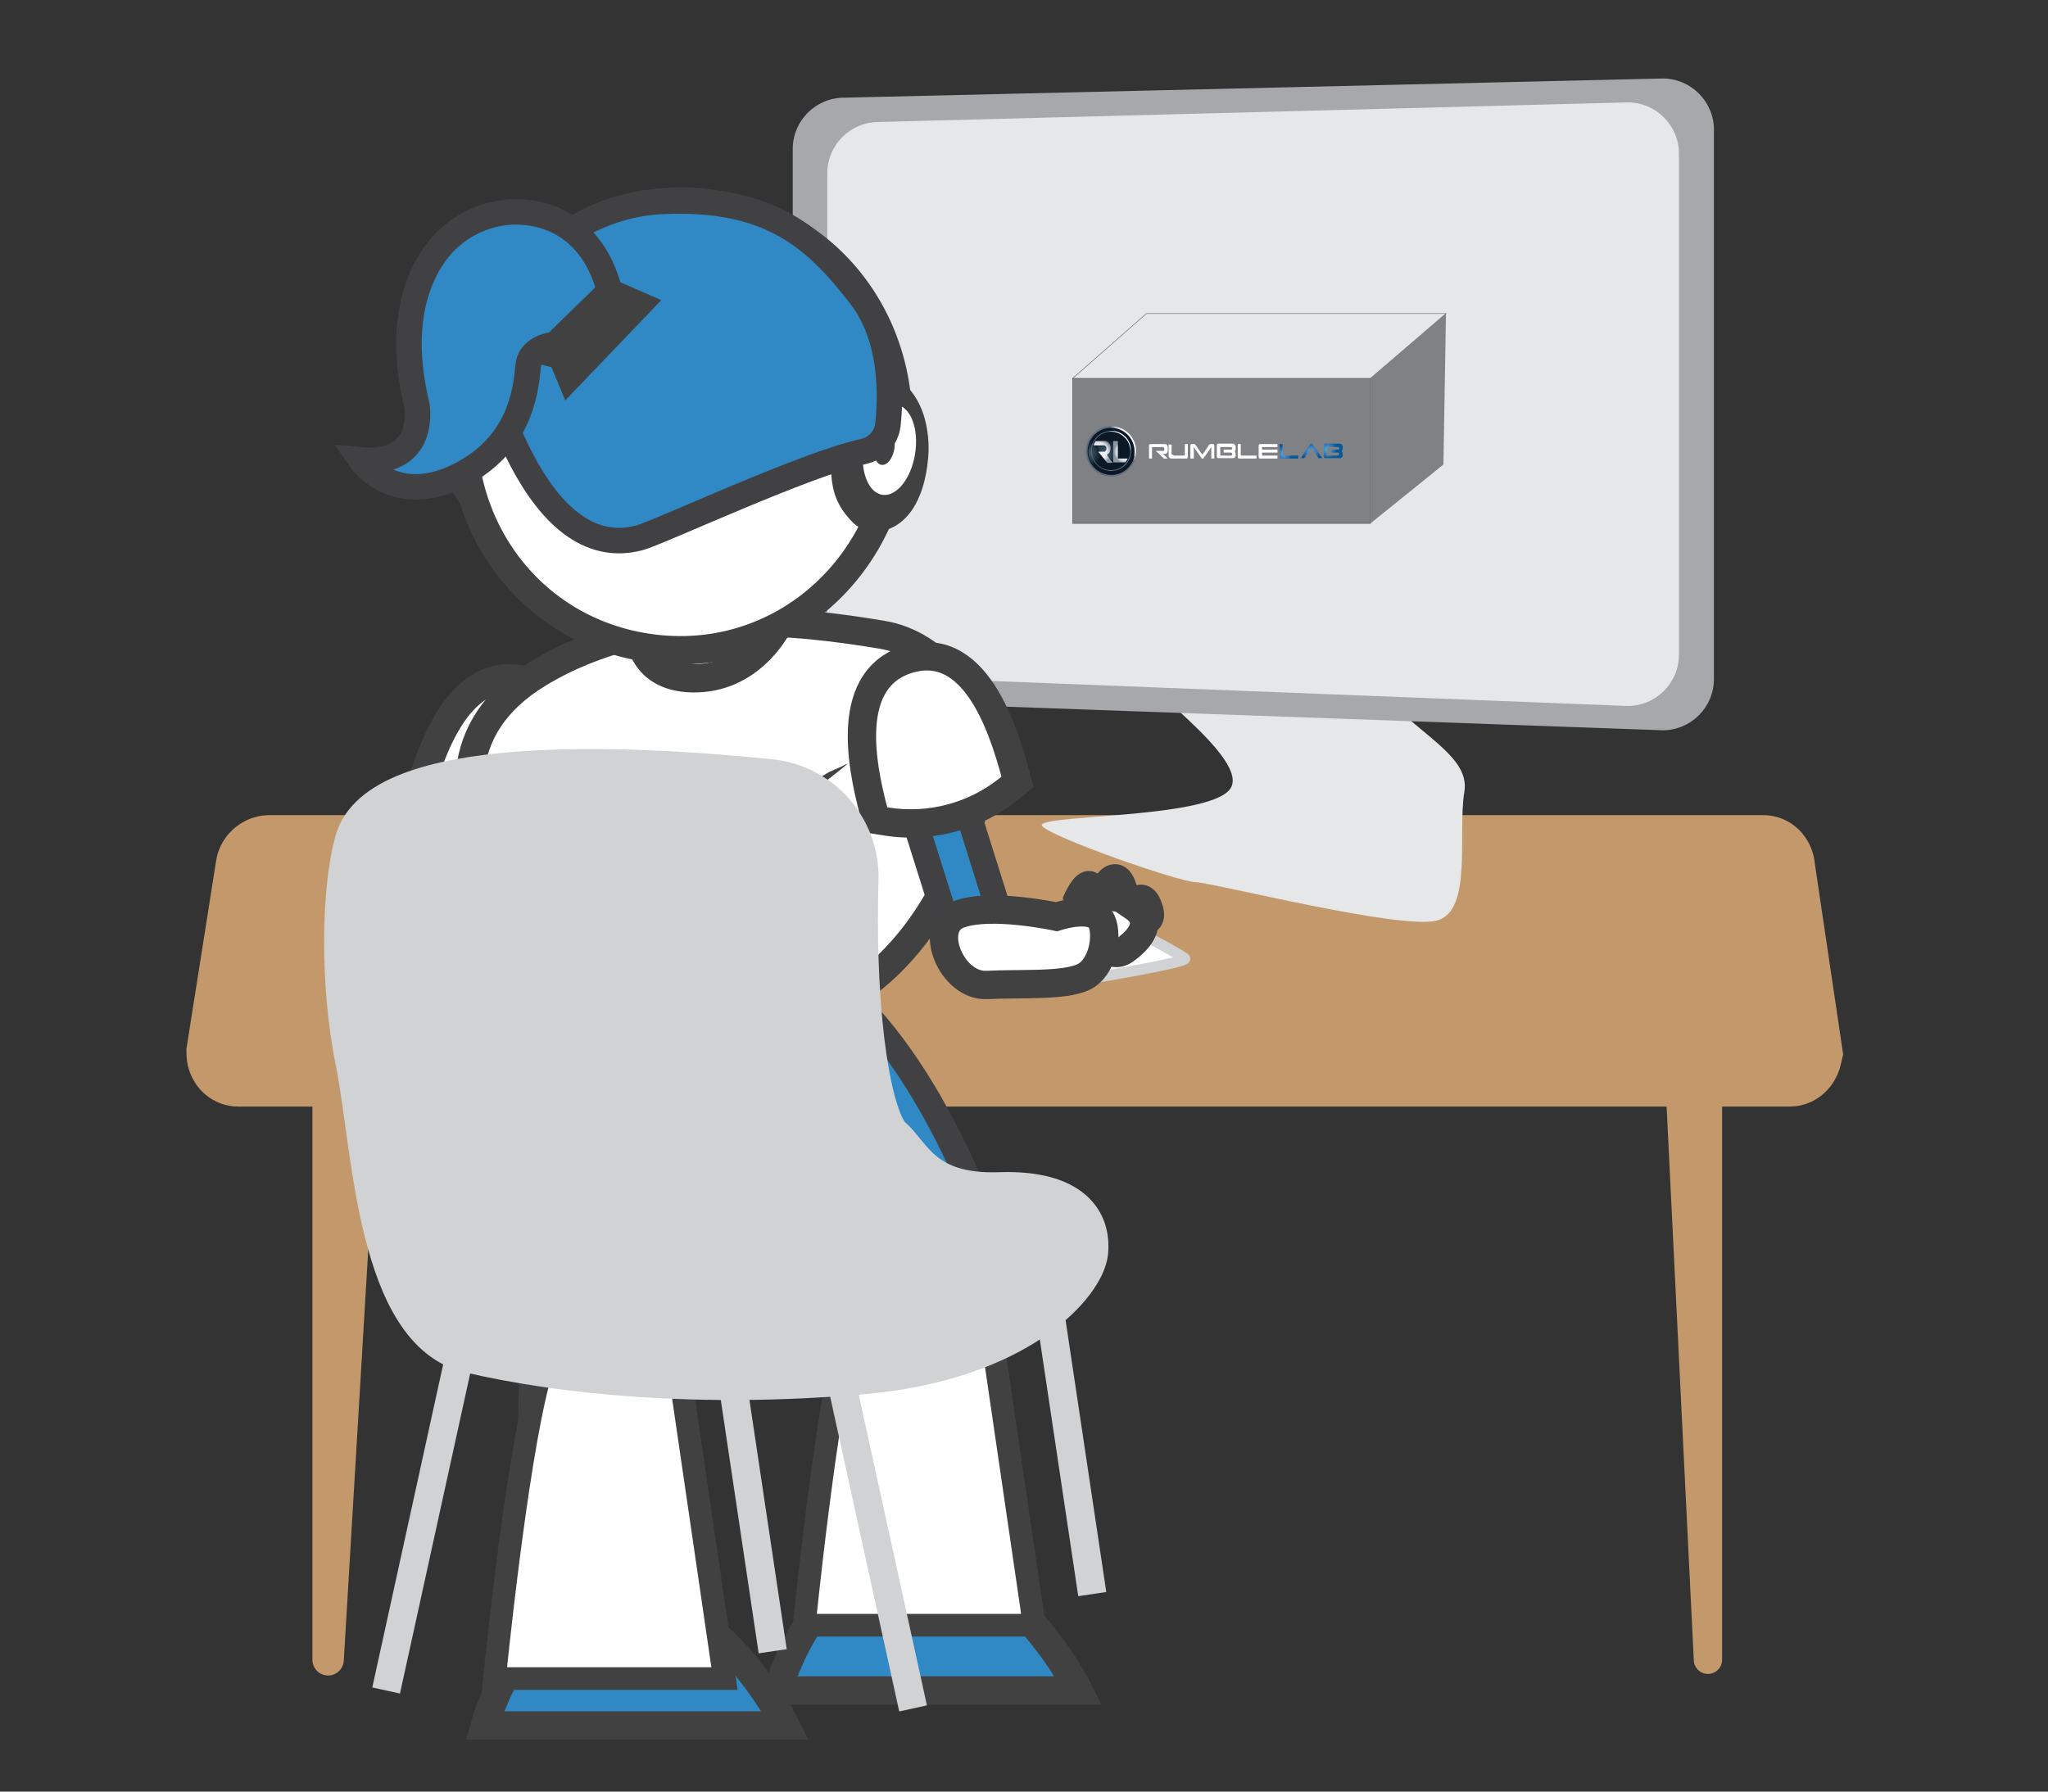 <?xml version="1.0" encoding="utf-8"?>
<!-- Generator: Adobe Illustrator 19.1.1, SVG Export Plug-In . SVG Version: 6.00 Build 0)  -->
<svg version="1.1" id="Layer_1" xmlns="http://www.w3.org/2000/svg" xmlns:xlink="http://www.w3.org/1999/xlink" x="0px" y="0px"
	 viewBox="0 0 480 420" style="enable-background:new 0 0 480 420;" xml:space="preserve">
<rect x="0" y="0" width="480" height="420" fill="#333333" stroke="none"/>
<style type="text/css">
	.st0{fill:none;}
	.st1{fill:#C3996B;stroke:#C3996B;stroke-width:22.028;stroke-miterlimit:10;}
	.st2{fill:#E6E7E8;}
	.st3{fill:#A6A8AB;}
	.st4{fill:none;stroke:#414141;stroke-width:6.643;stroke-miterlimit:10;}
	.st5{fill:#FFFFFF;stroke:#D0D2D3;stroke-width:2.509;stroke-miterlimit:10;}
	.st6{fill:#C3996B;stroke:#C3996B;stroke-width:7.36;stroke-linejoin:round;stroke-miterlimit:10;}
	.st7{fill:#C3996B;stroke:#C3996B;stroke-width:6.637;stroke-linejoin:round;stroke-miterlimit:10;}
	.st8{fill:#3089C4;stroke:#414141;stroke-width:6.643;stroke-miterlimit:10;}
	.st9{fill:#FFFFFF;stroke:#414141;stroke-width:6.643;stroke-miterlimit:10;}
	.st10{fill:#414141;}
	.st11{fill:#3089C4;stroke:#414143;stroke-width:5.979;stroke-miterlimit:10;}
	.st12{fill:#FFFFFF;stroke:#414141;stroke-width:5.315;stroke-miterlimit:10;}
	.st13{fill:#FFFFFF;}
	.st14{fill:none;stroke:#424344;stroke-width:6.643;stroke-miterlimit:10;}
	.st15{fill:#414141;stroke:#414141;stroke-width:6.643;stroke-miterlimit:10;}
	.st16{fill:#D0D2D3;stroke:#D0D2D3;stroke-width:8.012;stroke-linejoin:round;stroke-miterlimit:10;}
	.st17{fill:none;stroke:#D0D2D3;stroke-width:6.643;stroke-miterlimit:10;}
	.st18{fill:#808184;stroke:#58595B;stroke-width:0.133;stroke-miterlimit:10;}
	.st19{fill:#808184;}
	.st20{fill:#E6E7E8;stroke:#6D6E70;stroke-width:0.133;stroke-miterlimit:10;}
	.st21{fill:url(#SVGID_1_);}
	.st22{fill:url(#SVGID_2_);}
	.st23{fill:url(#SVGID_3_);}
	.st24{fill:url(#SVGID_4_);}
	.st25{clip-path:url(#SVGID_6_);}
	.st26{fill:url(#SVGID_7_);}
	.st27{fill:url(#SVGID_8_);}
	.st28{fill:url(#SVGID_9_);}
	.st29{fill:url(#SVGID_10_);}
	.st30{fill:url(#SVGID_11_);}
</style>
<circle class="st0" cx="272.3" cy="208.9" r="138.7"/>
<g>
	<path class="st1" d="M419.5,248.4H55.8c-0.6,0-1.1-0.7-1.1-1.6l6.8-43.1c0-0.9,0.9-1.6,1.6-1.6h350.2c0.6,0,1.1,0.7,1.1,1.6
		l6.4,43.1C420.6,247.7,420.1,248.4,419.5,248.4z"/>
	<path class="st2" d="M315.4,153.9c14.4,17.7,29.4,22.2,27.8,31.8c-1.6,9.6,2,27.8-6.4,30.1s-52.6-8.9-56.6-9
		c-4-0.1-33.2-10.3-35.9-13.1c-2.8-2.8,38.3-1.6,43.9-8.6c5.6-7-23.5-26.4-22.3-29.2C267,153,315.4,153.9,315.4,153.9z"/>
	<path class="st3" d="M389.7,171.2l-191.9-6.9c-6.6,0-12-5.4-12-12V34.9c0-6.6,5.4-12,12-12l191.9-4.5c6.6,0,12,5.4,12,12v128.8
		C401.7,165.8,396.3,171.2,389.7,171.2z"/>
	<path class="st2" d="M381.5,165.5l-175.6-6.9c-6.6,0-12-5.4-12-12v-106c0-6.6,5.4-12,12-12L381.5,24c6.6,0,12,5.4,12,12v117.5
		C393.5,160.1,388.1,165.5,381.5,165.5z"/>
	<line class="st4" x1="125.4" y1="305.9" x2="123.3" y2="392.7"/>
	<path class="st5" d="M256,229.3c2.8-4.5,6-13.3,9.2-11.6s11.7,6.2,12.5,7C278.5,225.6,256,229.3,256,229.3z"/>
	<polygon class="st6" points="76.9,389.1 76.9,254.8 84.9,254.7 	"/>
	<polygon class="st7" points="400.3,389.1 400.3,254.8 393.7,254.7 	"/>
	<path class="st8" d="M182.3,396.3h70.5c0,0-15.3-30.9-38.8-30.8S182.3,396.3,182.3,396.3z"/>
	<path class="st8" d="M113.6,404.5h70.5c0,0-15.3-30.9-38.8-30.8S113.6,404.5,113.6,404.5z"/>
	<path class="st9" d="M130.7,197.2c2.5-9.2,9.5-33.5-7.4-37.7c-16.7-4.2-23.2,19.4-25.7,28.6l2,1.6c8,6.6,18.4,9.4,28.7,7.9
		L130.7,197.2z"/>
	<path class="st9" d="M87.2,290.2c0,0,5.2,0.3,5.3-6.9c0,0-1.6-5.4-5.6-4.8"/>
	<path class="st9" d="M89.6,290.9c0,0,8.3,3.5,7.7-7.9"/>
	<g>
		<path class="st10" d="M80.4,251.3c0,0,0.2-0.4,0.5-1c0.2-0.3,0.3-0.7,0.6-1.1c0.2-0.4,0.5-0.9,0.8-1.4c0.3-0.5,0.4-1,0.6-1.6
			c0.1-0.6,0.2-1.2,0.2-1.8c0-0.6-0.1-1.2-0.3-1.8c0-0.2-0.1-0.3-0.2-0.5l-0.2-0.5l-0.4-1.1c-0.6-1.5-1.1-3-1.5-4.4
			c-0.4-1.4-0.8-2.8-1.1-3.9c-0.3-1.2-0.4-2.2-0.6-2.9c-0.1-0.7-0.1-1.1-0.1-1.1s0.2,0.3,0.6,0.9c0.4,0.6,0.9,1.5,1.5,2.5
			c0.6,1,1.2,2.3,1.8,3.6c0.6,1.4,1.2,2.8,1.8,4.3l0.4,1.1l0.2,0.6c0.1,0.2,0.1,0.4,0.2,0.7c0.2,0.9,0.3,1.8,0.2,2.7
			c-0.1,0.9-0.3,1.7-0.7,2.4c-0.3,0.7-0.8,1.3-1.2,1.8c-0.4,0.5-0.8,0.8-1.2,1.1c-0.4,0.3-0.7,0.6-1,0.8
			C80.7,251.1,80.4,251.3,80.4,251.3z"/>
	</g>
	
		<rect x="171.1" y="231.4" transform="matrix(0.611 -0.792 0.792 0.611 -153.782 251.708)" class="st11" width="16.2" height="101.8"/>
	<path class="st12" d="M154.7,311.8c-5.2-8.6-17.7-8.8-23.3-0.4c-2,3-3.8,6.9-5.2,12.3c-5.4,20.4-10.3,69.8-10.3,69.8h53.9
		L159.5,323C159.5,323,158,317.2,154.7,311.8z"/>
	
		<rect x="173.9" y="231.4" transform="matrix(0.481 -0.877 0.877 0.481 -153.049 306.047)" class="st11" width="16.2" height="101.8"/>
	<path class="st12" d="M227.3,299.3c-5.2-8.6-17.7-8.8-23.3-0.4c-2,3-3.8,6.9-5.2,12.3c-5.4,20.4-10.3,69.8-10.3,69.8h53.9
		l-10.3-70.4C232.2,310.5,230.6,304.7,227.3,299.3z"/>
	<path class="st9" d="M229.6,177.7c0.2-13.5-9.6-26.7-22.9-28.9c-18.1-3-52.7-7.7-80.4,9c-42.1,25.4,10.6,78,10.6,78
		s27.8,12.7,57.2,0C214.8,226.8,229.2,199.8,229.6,177.7z"/>
	<path class="st9" d="M149.9,148.5c0,0,0.1,10.9,13.5,10.5c13.4-0.4,19.2-12.9,19.2-12.9S165,144.8,149.9,148.5z"/>
	<path class="st11" d="M198.8,233.4l-15.3-13c-2.6-2.2-5.9-3.4-9.4-3.4h-18.8c-5.5,0-10.5,3.1-13,8l-5.4,10.7
		c0,0-11.1,47.5-12.6,67.5c0,0,49,31.1,110.8-5.1C235.1,298.2,222.7,255.7,198.8,233.4z"/>
	<path class="st11" d="M136.9,235.8c0,0,37.5,8.6,61.8-2.3"/>
	<g>
		<path class="st13" d="M198.7,179l-4,2.3c-4.5,2.6-7.1,7.6-6.5,12.8l2,19.1"/>
		<path class="st10" d="M198.7,179c0,0-0.5,0.4-1.3,1.1c-0.4,0.3-0.9,0.7-1.5,1.2c-0.3,0.2-0.6,0.5-0.9,0.7c-0.3,0.3-0.7,0.5-1,0.8
			c-0.6,0.6-1.3,1.3-1.8,2c-0.6,0.8-1.1,1.7-1.5,2.6c-0.4,0.9-0.7,2-0.9,3.1c-0.2,1.1-0.2,2.2-0.1,3.3c0.1,1.2,0.2,2.4,0.3,3.6
			c0.1,1.2,0.2,2.4,0.3,3.5c0.1,2.3,0.2,4.4,0.2,6.3c0,1.8,0,3.4,0,4.4c0,1.1-0.1,1.7-0.1,1.7s-0.2-0.6-0.4-1.6
			c-0.3-1-0.6-2.5-1-4.3c-0.4-1.8-0.7-3.9-1-6.2c-0.2-1.1-0.4-2.3-0.5-3.5c-0.1-1.2-0.3-2.4-0.4-3.6c-0.1-1.3,0-2.7,0.3-4
			c0.3-1.3,0.8-2.5,1.3-3.6c0.6-1.1,1.3-2.1,2.1-2.9c0.8-0.8,1.6-1.5,2.5-2c0.4-0.3,0.8-0.5,1.2-0.7c0.4-0.2,0.8-0.3,1.1-0.5
			c0.7-0.3,1.3-0.5,1.8-0.8C198.1,179.2,198.7,179,198.7,179z"/>
	</g>
	<g>
		<path class="st13" d="M124.4,180.7l4.3,4.1c3,2.9,4.5,7,3.9,11.2l-2.5,19"/>
		<path class="st10" d="M124.4,180.7c0,0,2,1.3,4.7,3.5c0.7,0.6,1.5,1.3,2.1,2.1c0.7,0.9,1.3,1.8,1.7,2.9c0.4,1.1,0.8,2.3,0.9,3.6
			c0.1,1.2,0.1,2.6-0.1,3.8c-0.2,1.2-0.3,2.3-0.5,3.4c-0.1,1.1-0.4,2.2-0.5,3.3c-0.4,2.2-0.8,4.2-1.2,5.9c-0.4,1.7-0.8,3.1-1,4.1
			c-0.3,1-0.5,1.6-0.5,1.6s0-0.6-0.1-1.6c0-1,0-2.5,0.1-4.3c0.1-1.8,0.2-3.8,0.4-6c0.1-1.1,0.2-2.2,0.3-3.4c0.1-1.1,0.3-2.3,0.4-3.5
			c0.2-1.1,0.2-2.1,0.1-3.2c-0.1-1-0.3-2-0.6-3c-0.3-0.9-0.7-1.8-1.2-2.6c-0.5-0.8-1-1.5-1.5-2.2
			C125.7,182.7,124.4,180.7,124.4,180.7z"/>
	</g>
	<circle class="st10" cx="124.4" cy="311.5" r="8.2"/>
	<circle class="st10" cx="157" cy="314.6" r="8.2"/>
	<circle class="st10" cx="193" cy="313.4" r="8.2"/>
	<circle class="st10" cx="226.9" cy="306.4" r="8.2"/>
	<polyline class="st11" points="207,169 223.7,222 235.6,218.3 218.9,165.2 	"/>
	<path class="st9" d="M238.5,183.3c-2.5-9.2-8.8-33.7-25.5-28.8c-16.5,4.9-10.2,28.5-7.7,37.7l2.5,0.4c10.2,1.6,20.7-1.2,28.7-7.7
		L238.5,183.3z"/>
	<path class="st9" d="M209.8,107.8c-4.5,28.7-29.8,48.5-58.4,44c-28.7-4.5-46.8-31.2-42.2-59.9c4.5-28.7,30-48.5,58.6-44
		S214.3,79.1,209.8,107.8z"/>
	<path class="st10" d="M201.8,85.5l-2.4,7.2c0,0-4,5.4-4.5,13.2c-0.5,7.8,0.5,12,4.9,16.5c4.3,4.5,16,3.1,17.7-14.7
		c0,0,1.6-11.8-6.1-18.2L201.8,85.5z"/>
	<path class="st10" d="M107.6,87.1c0,0-13,15.2,1.5,32.5"/>
	
		<ellipse transform="matrix(0.988 0.156 -0.156 0.988 18.99 -31.224)" class="st13" cx="208.4" cy="105.4" rx="6.1" ry="10.7"/>
	<ellipse transform="matrix(0.988 0.156 -0.156 0.988 18.882 -31.04)" class="st10" cx="207.2" cy="104.8" rx="2.4" ry="4.2"/>
	<path class="st10" d="M201.8,85.5c0,0,1.5-6.1,0-12.1l9.6,16.1L201.8,85.5z"/>
	<path class="st11" d="M112.4,79.9c0,0,10.9,53.2,37.4,46.2c4.6-1.2,38.6-17.2,52.7-20.3c3-0.7,5.2-3.1,5.6-6.2
		c0.8-7.4,0.9-20.6-6.3-30c-10.6-13.8-21.2-23.5-46.5-22.4C130.1,48.4,115.2,70.8,112.4,79.9z"/>
	<path class="st10" d="M130.1,86.3l0-4.6l-1.7-0.5c-3.2-0.9-6.7-0.6-9.7,0.9l-13.4,6.7l13.9-3.6c2.3-0.6,4.6-0.6,6.9,0.1L130.1,86.3
		z"/>
	<path class="st11" d="M130.6,80.7c0,0-6.3,0.2-6.8,5c-0.5,4.9-1.4,16.5-13.1,24c-17.3,11-26.2-1.9-26.2-1.9
		C100.3,109.2,97.7,95,97.7,95c-4-16.7-0.9-27.6,3.5-34.4c5.3-8.3,15.2-12.5,24.7-10.4c14.6,3.2,17,18.5,17,18.5"/>
	<polygon class="st15" points="149.3,71.5 142.9,68.7 130.6,80.7 133.6,87.9 	"/>
	<path class="st16" d="M180.7,182c12.3,1.3,21.5,11.8,21.2,24.2c-1,34.8,3.6,56.4,7.6,59.9c4.8,4.2,7.2,13.3,24.7,12.7
		s22.3,7.2,21.5,14.9c-0.8,7.7-16.3,26-54,29.2s-69.6,0.1-91.9-5.1c-22.3-5.3-23.2-49.2-27.1-68.5c-4-19.5-3.2-41.8-0.2-52.3
		C88.4,175.6,147.5,178.6,180.7,182z"/>
	<path class="st9" d="M258.1,210.1c1.4-3.7,3.3-5.6,4.6-3c1.6,3.5,0,3.8,0,3.8"/>
	<path class="st9" d="M264.2,214.9c1.4-3.7,3.3-5.6,4.6-3c1.6,3.5,0,3.8,0,3.8"/>
	<path class="st9" d="M252.1,211.9c1.2-3,3-5.4,3.6-4c0.6,1.4,0,2.6,0,2.6"/>
	<path class="st9" d="M252.1,213.9c0-2.6,1.1-5.1,6.6-4c5.6,1.1,2.5-0.3,6.9,2.6c4.3,2.8,2.4,6.4,0,8.6c-2.4,2.2-4.3,3.7-7.1,0.4
		C255.8,218.1,252.1,213.9,252.1,213.9z"/>
	<path class="st9" d="M247.6,214.9c2.8-0.9,9.1-2.2,10.6,1.1s0.3,11-4.4,13.1s-14.2,1.4-22.5,1.8s-14-13.6-6.7-16.5
		C231.9,211.5,247.6,214.9,247.6,214.9z"/>
	<line class="st17" x1="109.1" y1="311.5" x2="90.5" y2="396.3"/>
	<line class="st17" x1="195.4" y1="315.7" x2="214" y2="400.5"/>
	<line class="st17" x1="244.7" y1="298.2" x2="256" y2="373.7"/>
	<line class="st17" x1="169.8" y1="311.5" x2="181.1" y2="387.1"/>
	<rect x="251.4" y="88.7" class="st18" width="69.8" height="34"/>
	<polygon class="st19" points="338.3,108.9 321.2,122.7 321.2,88.7 338.9,73.5 	"/>
	<polygon class="st20" points="338.9,73.5 268.7,73.5 251.4,88.7 321.2,88.7 	"/>
	<g>
		<g>
			
				<radialGradient id="SVGID_1_" cx="264.642" cy="102.161" r="6.047" gradientTransform="matrix(1 4.200000e-003 -4.200000e-003 1 1.75 -1.313)" gradientUnits="userSpaceOnUse">
				<stop  offset="0" style="stop-color:#F7F9FC"/>
				<stop  offset="0.35" style="stop-color:#F5F7FA"/>
				<stop  offset="0.505" style="stop-color:#EEF0F4"/>
				<stop  offset="0.623" style="stop-color:#E1E5EA"/>
				<stop  offset="0.721" style="stop-color:#CFD4DB"/>
				<stop  offset="0.806" style="stop-color:#B8BFC8"/>
				<stop  offset="0.884" style="stop-color:#9BA4B0"/>
				<stop  offset="0.953" style="stop-color:#798594"/>
				<stop  offset="1" style="stop-color:#5E6C7E"/>
			</radialGradient>
			<circle class="st21" cx="260.4" cy="105.8" r="5.9"/>
			<radialGradient id="SVGID_2_" cx="258.879" cy="106.368" r="6.126" gradientUnits="userSpaceOnUse">
				<stop  offset="0.107" style="stop-color:#3D5564"/>
				<stop  offset="0.575" style="stop-color:#0B1926"/>
			</radialGradient>
			<circle class="st22" cx="260.4" cy="105.8" r="5.5"/>
			
				<radialGradient id="SVGID_3_" cx="253.834" cy="106.501" r="5.223" gradientTransform="matrix(1 4.200000e-003 -4.200000e-003 1 1.75 -1.313)" gradientUnits="userSpaceOnUse">
				<stop  offset="0.107" style="stop-color:#3D5564"/>
				<stop  offset="0.575" style="stop-color:#0B1926"/>
			</radialGradient>
			<path class="st23" d="M262.1,108.1c-3-0.1-5.4-2.6-5.3-5.6c0-0.3,0-0.6,0.1-0.8c-1.1,1-1.8,2.4-1.8,4c-0.1,3,2.3,5.5,5.3,5.6
				c2.7,0.1,5-1.9,5.5-4.5C264.8,107.6,263.5,108.2,262.1,108.1z"/>
			<g>
				<radialGradient id="SVGID_4_" cx="263.284" cy="102.483" r="3.691" gradientUnits="userSpaceOnUse">
					<stop  offset="0" style="stop-color:#F7F9FC"/>
					<stop  offset="0.35" style="stop-color:#F5F7FA"/>
					<stop  offset="0.505" style="stop-color:#EEF0F4"/>
					<stop  offset="0.623" style="stop-color:#E1E5EA"/>
					<stop  offset="0.721" style="stop-color:#CFD4DB"/>
					<stop  offset="0.806" style="stop-color:#B8BFC8"/>
					<stop  offset="0.884" style="stop-color:#9BA4B0"/>
					<stop  offset="0.953" style="stop-color:#798594"/>
					<stop  offset="1" style="stop-color:#5E6C7E"/>
				</radialGradient>
				<path class="st24" d="M260.4,110.4c0,0-0.1,0-0.1,0c-2.6-0.1-4.6-2.2-4.6-4.8c0.1-2.6,2.2-4.6,4.8-4.6c1.3,0,2.4,0.5,3.3,1.4
					s1.3,2.1,1.3,3.3C265.1,108.4,263,110.4,260.4,110.4z M260.4,101.2c-2.4,0-4.5,2-4.5,4.4c-0.1,2.5,1.9,4.6,4.4,4.6
					c2.5,0.1,4.6-2,4.6-4.4c0-1.2-0.4-2.4-1.3-3.2c-0.8-0.9-2-1.4-3.2-1.4C260.5,101.2,260.5,101.2,260.4,101.2z"/>
			</g>
			<g>
				<defs>
					<circle id="SVGID_5_" cx="260.4" cy="105.7" r="4.3"/>
				</defs>
				<clipPath id="SVGID_6_">
					<use xlink:href="#SVGID_5_"  style="overflow:visible;"/>
				</clipPath>
				<g class="st25">
					<radialGradient id="SVGID_7_" cx="257.401" cy="105.917" r="2.922" gradientUnits="userSpaceOnUse">
						<stop  offset="0" style="stop-color:#F7F9FC"/>
						<stop  offset="0.444" style="stop-color:#F5F7FA"/>
						<stop  offset="0.604" style="stop-color:#EEF1F5"/>
						<stop  offset="0.717" style="stop-color:#E3E6EB"/>
						<stop  offset="0.809" style="stop-color:#D2D6DD"/>
						<stop  offset="0.888" style="stop-color:#BCC2CA"/>
						<stop  offset="0.957" style="stop-color:#A1A9B4"/>
						<stop  offset="1" style="stop-color:#8C96A2"/>
					</radialGradient>
					<path class="st26" d="M254.1,103.4h4.6c0.3,0,0.5,0,0.7,0.1c0.2,0.1,0.3,0.2,0.5,0.4c0.1,0.2,0.2,0.3,0.3,0.5
						c0.1,0.2,0.1,0.4,0.1,0.6c0,0.4-0.1,0.7-0.2,1c-0.2,0.3-0.4,0.5-0.7,0.6l1.4,1.9h-1.3l-2.1-2.6h1.4c0.1,0,0.2,0,0.2-0.1
						c0.1-0.1,0.1-0.1,0.2-0.2c0.1-0.1,0.1-0.2,0.1-0.3c0-0.1,0-0.2,0-0.2c0-0.1,0-0.1,0-0.2c0-0.1-0.1-0.2-0.1-0.2
						c0-0.1-0.1-0.1-0.2-0.2c-0.1,0-0.1-0.1-0.2-0.1h-4.6V103.4z"/>
					<radialGradient id="SVGID_8_" cx="263.814" cy="105.917" r="2.695" gradientUnits="userSpaceOnUse">
						<stop  offset="0" style="stop-color:#F7F9FC"/>
						<stop  offset="0.444" style="stop-color:#F5F7FA"/>
						<stop  offset="0.604" style="stop-color:#EEF1F5"/>
						<stop  offset="0.717" style="stop-color:#E3E6EB"/>
						<stop  offset="0.809" style="stop-color:#D2D6DD"/>
						<stop  offset="0.888" style="stop-color:#BCC2CA"/>
						<stop  offset="0.957" style="stop-color:#A1A9B4"/>
						<stop  offset="1" style="stop-color:#8C96A2"/>
					</radialGradient>
					<path class="st27" d="M260.9,103.4h1.1v4.1h4.6l-0.7,0.9h-5V103.4z"/>
				</g>
			</g>
		</g>
		<g>
			<g>
				<path class="st13" d="M272.8,105c0,0-0.1-0.1-0.1-0.1c0,0-0.1-0.1-0.1-0.1c0,0-0.1,0-0.1,0h-2.5c0,0,0,0,0,0.1v2.6h-0.7v-2.9
					c0-0.2,0-0.3,0.1-0.4c0.1-0.1,0.1-0.1,0.2-0.1h3.3c0.1,0,0.2,0,0.2,0c0.1,0,0.2,0.1,0.3,0.1c0.1,0.1,0.1,0.1,0.2,0.3
					c0.1,0.1,0.1,0.2,0.1,0.4v0.7c0,0.1,0,0.3-0.1,0.4c-0.1,0.1-0.1,0.2-0.2,0.3c-0.1,0.1-0.2,0.1-0.3,0.1c-0.1,0-0.2,0-0.2,0h-0.3
					l1.1,1.1h-0.9l-1.9-1.8h1.7c0,0,0,0,0.1,0c0,0,0.1,0,0.1-0.1c0,0,0.1-0.1,0.1-0.1c0,0,0-0.1,0-0.2v-0.2
					C272.8,105.1,272.8,105.1,272.8,105z"/>
				<path class="st13" d="M274.9,106.6c0,0,0.1,0.1,0.1,0.1c0,0,0.1,0,0.1,0.1c0,0,0.1,0,0.1,0h2.5c0,0,0,0,0-0.1v-2.6h0.7v2.9
					c0,0.2,0,0.3-0.1,0.4c-0.1,0.1-0.1,0.1-0.2,0.1h-3.3c-0.1,0-0.2,0-0.3,0c-0.1,0-0.2-0.1-0.3-0.1c-0.1-0.1-0.1-0.1-0.2-0.2
					c-0.1-0.1-0.1-0.2-0.1-0.4v-2.6h0.7v2.4C274.8,106.5,274.8,106.6,274.9,106.6z"/>
				<path class="st13" d="M280,104.1c0,0,0.1,0.1,0.2,0.2c0.1,0.1,0.2,0.3,0.3,0.4c0.1,0.2,0.3,0.4,0.4,0.6c0.1,0.2,0.3,0.4,0.4,0.6
					c0.1,0.2,0.2,0.3,0.3,0.4c0.1,0.1,0.1,0.2,0.2,0.2c0,0,0.1-0.1,0.2-0.2c0.1-0.1,0.2-0.3,0.3-0.4c0.1-0.2,0.3-0.4,0.4-0.6
					c0.1-0.2,0.3-0.4,0.4-0.6c0.1-0.2,0.2-0.3,0.3-0.4c0.1-0.1,0.2-0.2,0.2-0.2h0.7c0.1,0,0.1,0,0.2,0.1c0.1,0.1,0.1,0.2,0.1,0.4
					v2.9h-0.7v-2.6c0,0,0-0.1,0-0.1h0l-1.8,2.6c0,0,0,0.1-0.1,0.1c0,0-0.1,0-0.1,0l0,0l0,0h-0.1v0h0c0,0-0.1,0-0.1,0
					c0,0,0,0-0.1-0.1l-1.8-2.6h0c0,0,0,0,0,0.1v2.6H279v-2.9c0-0.2,0-0.3,0.1-0.4c0.1-0.1,0.1-0.1,0.2-0.1H280z"/>
				<path class="st13" d="M289.5,105.6c0,0.1-0.1,0.2-0.1,0.2c0,0.1,0.1,0.1,0.1,0.2c0,0.1,0.1,0.2,0.1,0.3v0.4c0,0.1,0,0.3-0.1,0.4
					c-0.1,0.1-0.1,0.2-0.2,0.2c-0.1,0.1-0.2,0.1-0.3,0.1c-0.1,0-0.2,0-0.2,0h-3.3c-0.1,0-0.1,0-0.2-0.1c-0.1-0.1-0.1-0.2-0.1-0.4
					v-2.4c0-0.2,0-0.3,0.1-0.4c0.1-0.1,0.1-0.1,0.2-0.1h3.3c0.1,0,0.2,0,0.2,0c0.1,0,0.2,0.1,0.3,0.1c0.1,0.1,0.1,0.1,0.2,0.3
					c0.1,0.1,0.1,0.2,0.1,0.4v0.4C289.6,105.4,289.6,105.5,289.5,105.6z M288.8,106.3C288.8,106.3,288.8,106.3,288.8,106.3
					c-0.1-0.1-0.2-0.1-0.2-0.2c0,0-0.1,0-0.1,0h-1.7v-0.7h1.7c0,0,0,0,0.1,0c0,0,0.1,0,0.1-0.1c0,0,0.1-0.1,0.1-0.1c0,0,0-0.1,0-0.1
					c0-0.1,0-0.1,0-0.1c0,0-0.1-0.1-0.1-0.1c0,0-0.1,0-0.1-0.1c0,0-0.1,0-0.1,0H286c0,0,0,0,0,0.1v1.8c0,0.1,0,0.1,0,0.1h2.5
					c0,0,0,0,0.1,0c0,0,0.1,0,0.1-0.1c0,0,0.1-0.1,0.1-0.1c0,0,0-0.1,0-0.1C288.9,106.4,288.8,106.4,288.8,106.3z"/>
				<path class="st13" d="M290.9,106.7c0,0.1,0,0.1,0,0.1h3.6v0.7h-4.1c-0.1,0-0.1,0-0.2-0.1c-0.1-0.1-0.1-0.2-0.1-0.4v-2.9h0.7
					V106.7z"/>
				<path class="st13" d="M295.8,106.7c0,0.1,0,0.1,0,0.1h3.6v0.7h-4.1c-0.1,0-0.1,0-0.2-0.1c-0.1-0.1-0.1-0.2-0.1-0.4v-2.4
					c0-0.2,0-0.3,0.1-0.4c0.1-0.1,0.1-0.1,0.2-0.1h4.1v0.7h-3.6c0,0,0,0,0,0.1V106.7z M299.4,105.4v0.7h-3.9v-0.7H299.4z"/>
				<radialGradient id="SVGID_9_" cx="300.819" cy="106.378" r="1.968" gradientUnits="userSpaceOnUse">
					<stop  offset="1.075270e-002" style="stop-color:#42B7E3"/>
					<stop  offset="0.505" style="stop-color:#3D7CB9"/>
					<stop  offset="0.839" style="stop-color:#1865A2"/>
					<stop  offset="1" style="stop-color:#055996"/>
				</radialGradient>
				<path class="st28" d="M300.7,106.7c0,0.1,0,0.1,0,0.1h3.6v0.7h-4.1c-0.1,0-0.1,0-0.2-0.1c-0.1-0.1-0.1-0.2-0.1-0.4v-2.9h0.7
					V106.7z"/>
				<radialGradient id="SVGID_10_" cx="307.311" cy="105.803" r="2.166" gradientUnits="userSpaceOnUse">
					<stop  offset="1.075270e-002" style="stop-color:#42B7E3"/>
					<stop  offset="0.505" style="stop-color:#3D7CB9"/>
					<stop  offset="0.839" style="stop-color:#1865A2"/>
					<stop  offset="1" style="stop-color:#055996"/>
				</radialGradient>
				<path class="st29" d="M304.8,107.5l2.2-3.3c0,0,0.1-0.1,0.1-0.1c0,0,0.1-0.1,0.1-0.1c0.1,0,0.1,0,0.1,0h0.1c0,0,0.1,0,0.1,0
					c0,0,0.1,0,0.1,0.1l2.3,3.3H309l-0.5-0.8l-0.5-0.7l-0.7-0.9c0,0,0,0,0,0c0,0,0,0,0,0.1l-1.6,2.3H304.8z"/>
				<radialGradient id="SVGID_11_" cx="311.11" cy="105.373" r="2.15" gradientUnits="userSpaceOnUse">
					<stop  offset="1.075270e-002" style="stop-color:#42B7E3"/>
					<stop  offset="0.505" style="stop-color:#3D7CB9"/>
					<stop  offset="0.839" style="stop-color:#1865A2"/>
					<stop  offset="1" style="stop-color:#055996"/>
				</radialGradient>
				<path class="st30" d="M314.6,105.6c0,0.1-0.1,0.2-0.1,0.2c0,0.1,0.1,0.1,0.1,0.2c0,0.1,0.1,0.2,0.1,0.3v0.4c0,0.1,0,0.3-0.1,0.4
					c-0.1,0.1-0.1,0.2-0.2,0.2c-0.1,0.1-0.2,0.1-0.3,0.1c-0.1,0-0.2,0-0.2,0h-3.3c-0.1,0-0.1,0-0.2-0.1c-0.1-0.1-0.1-0.2-0.1-0.4
					v-2.4c0-0.2,0-0.3,0.1-0.4c0.1-0.1,0.1-0.1,0.2-0.1h3.3c0.1,0,0.2,0,0.2,0c0.1,0,0.2,0.1,0.3,0.1c0.1,0.1,0.1,0.1,0.2,0.3
					c0.1,0.1,0.1,0.2,0.1,0.4v0.4C314.6,105.4,314.6,105.5,314.6,105.6z M313.9,106.3C313.8,106.3,313.8,106.3,313.9,106.3
					c-0.1-0.1-0.2-0.1-0.2-0.2c0,0-0.1,0-0.1,0h-1.7v-0.7h1.7c0,0,0,0,0.1,0c0,0,0.1,0,0.1-0.1c0,0,0.1-0.1,0.1-0.1c0,0,0-0.1,0-0.1
					c0-0.1,0-0.1,0-0.1c0,0-0.1-0.1-0.1-0.1c0,0-0.1,0-0.1-0.1c0,0-0.1,0-0.1,0H311c0,0,0,0,0,0.1v1.8c0,0.1,0,0.1,0,0.1h2.5
					c0,0,0,0,0.1,0c0,0,0.1,0,0.1-0.1c0,0,0.1-0.1,0.1-0.1c0,0,0-0.1,0-0.1C313.9,106.4,313.9,106.4,313.9,106.3z"/>
			</g>
		</g>
	</g>
</g>
</svg>
